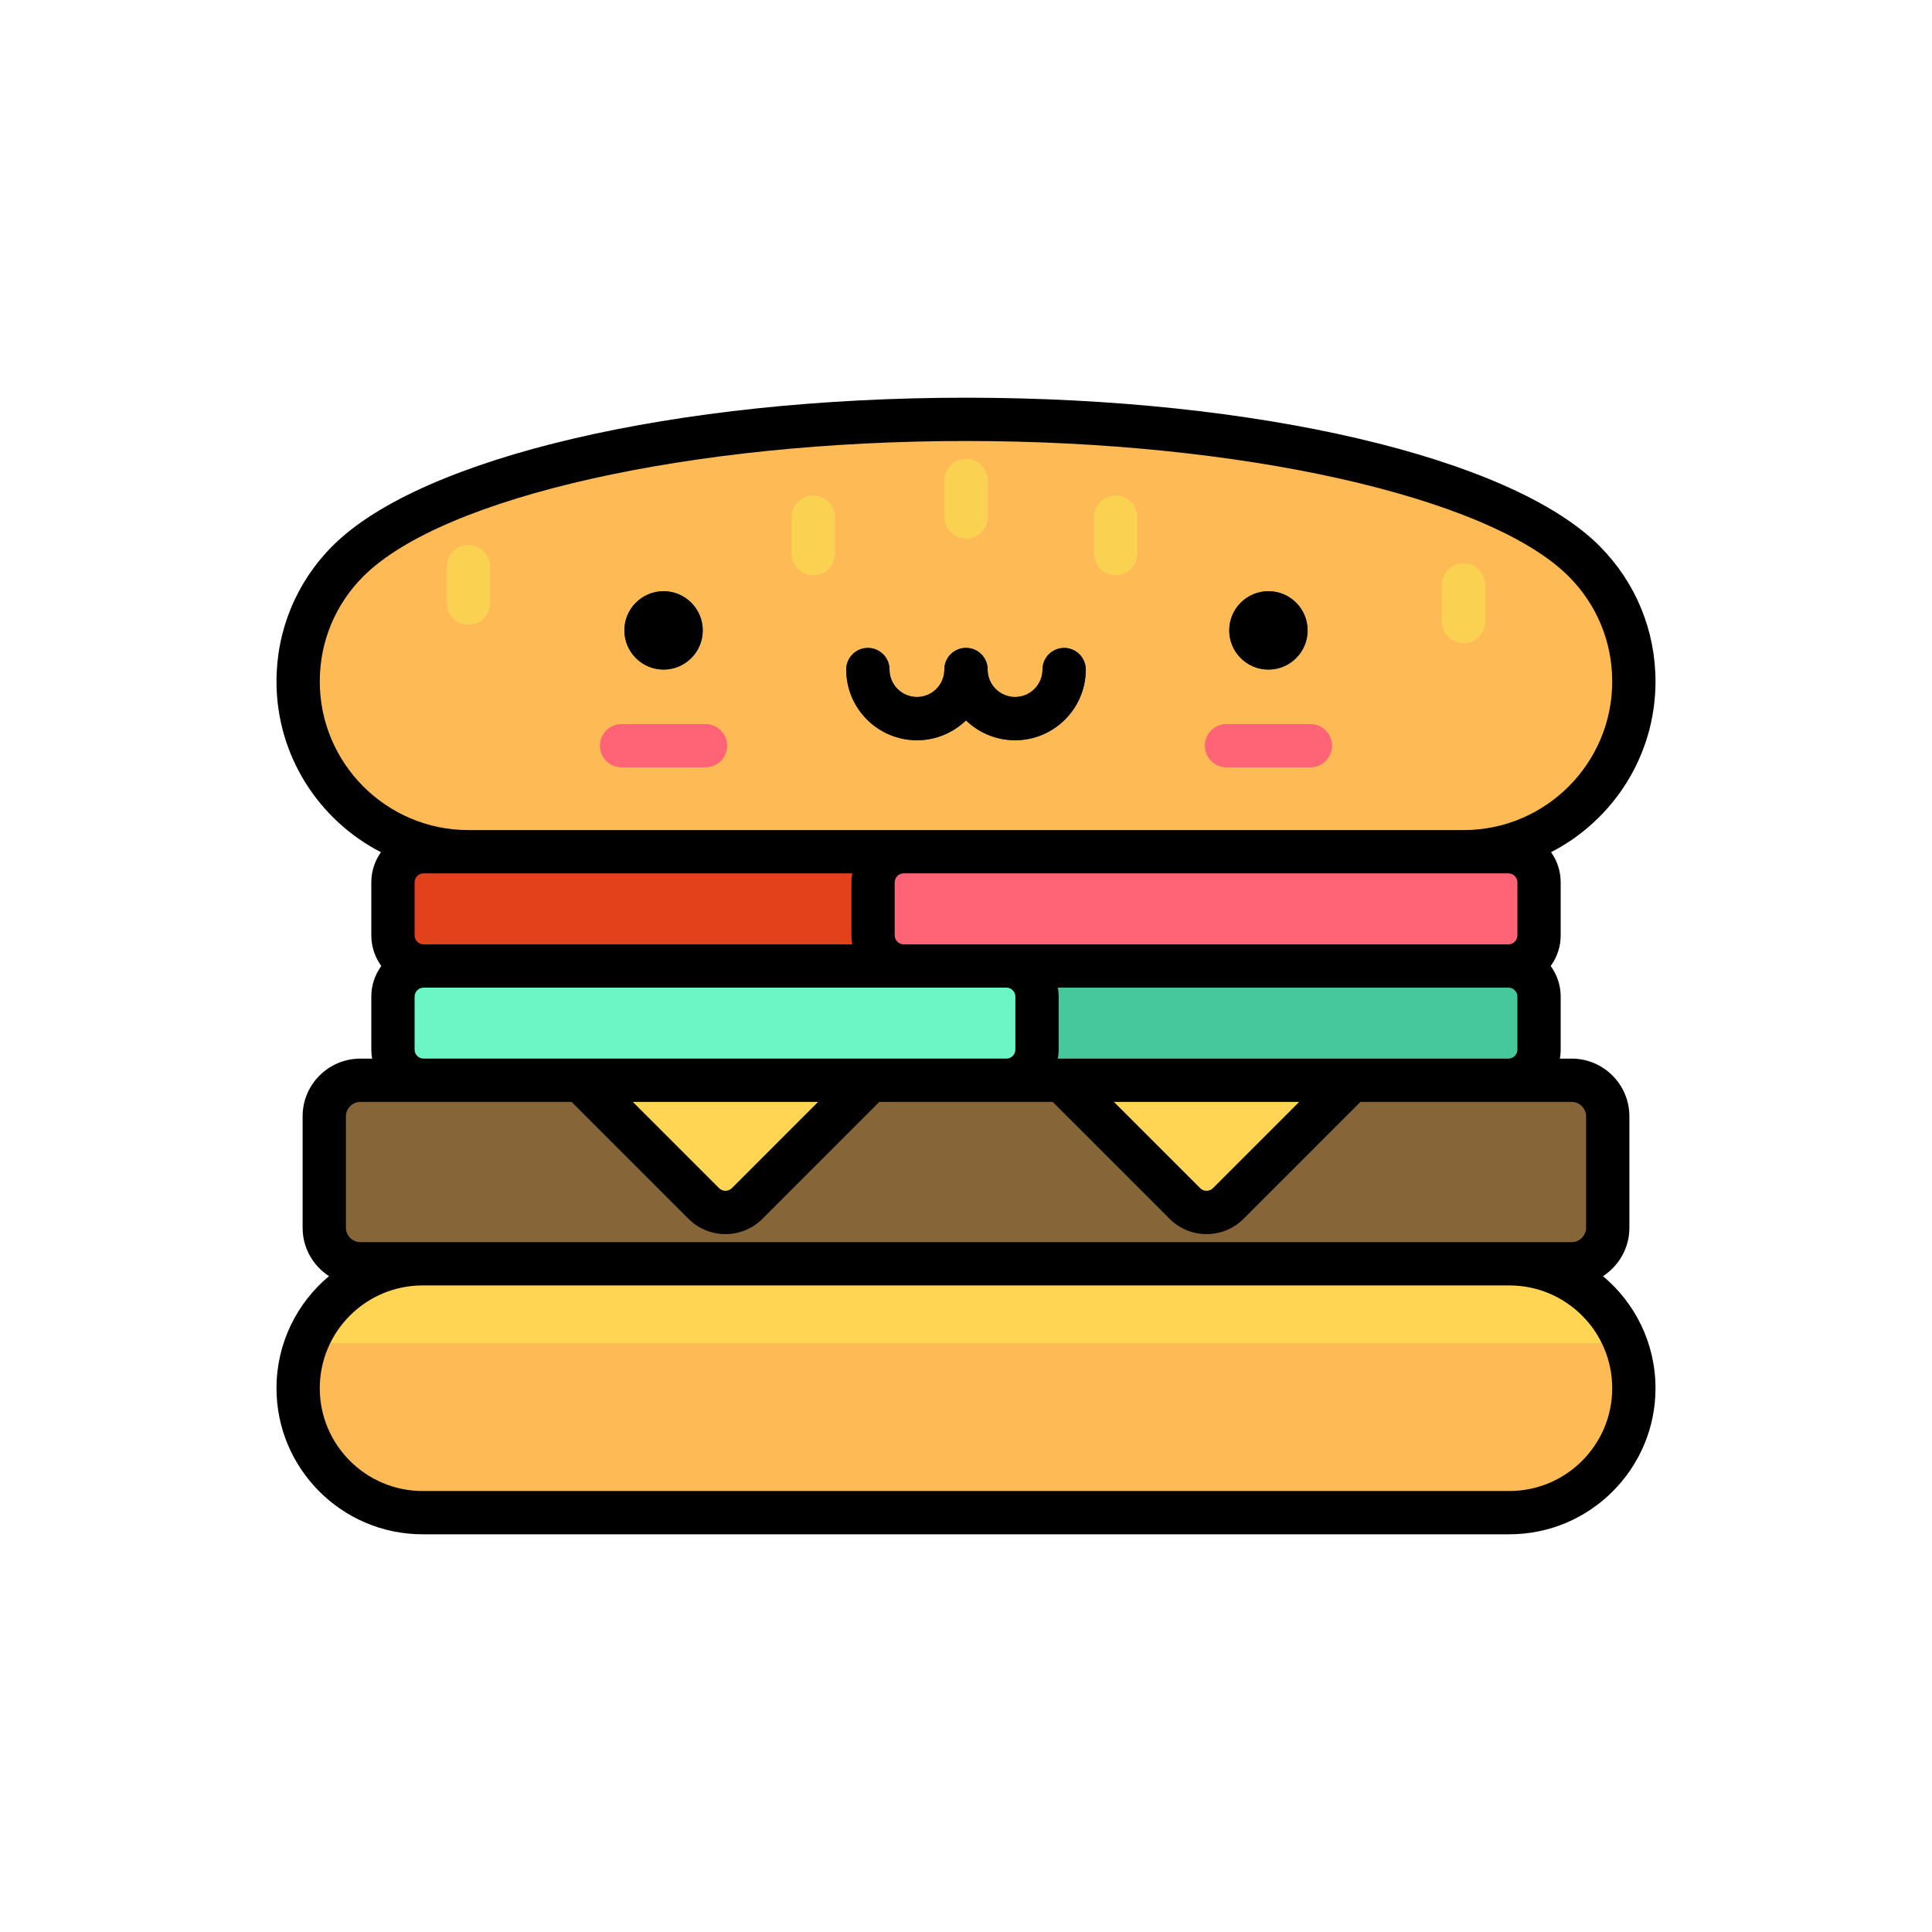 <?xml version="1.0" encoding="utf-8"?>
<!-- Generator: Adobe Illustrator 16.0.0, SVG Export Plug-In . SVG Version: 6.00 Build 0)  -->
<!DOCTYPE svg PUBLIC "-//W3C//DTD SVG 1.1//EN" "http://www.w3.org/Graphics/SVG/1.1/DTD/svg11.dtd">
<svg version="1.1" id="Layer_1" xmlns="http://www.w3.org/2000/svg" xmlns:xlink="http://www.w3.org/1999/xlink" x="0px" y="0px"
	 width="350px" height="350px" viewBox="0 0 350 350" enable-background="new 0 0 350 350" xml:space="preserve">
<path fill="#FDBA55" d="M273.448,228.949c12.45,0,22.541,10.092,22.541,22.539c0,12.45-10.093,22.543-22.541,22.543H76.552
	c-12.45,0-22.541-10.094-22.542-22.543c0-12.448,10.092-22.539,22.542-22.539H273.448z"/>
<path fill="#FFD553" d="M273.448,228.949H76.552c-9.572,0-17.745,5.968-21.013,14.383h238.923
	C291.192,234.917,283.021,228.949,273.448,228.949z"/>
<path fill="#866539" d="M291.259,202.229c0-3.591-2.938-6.528-6.528-6.528H65.272c-3.591,0-6.527,2.938-6.527,6.528v20.192
	c0,3.591,2.938,6.528,6.527,6.528H284.73c3.591,0,6.528-2.938,6.528-6.528V202.229z"/>
<g>
	<path fill="#FFD553" d="M105.175,195.698l22.335,22.335c2.152,2.152,5.675,2.152,7.827,0l22.335-22.335H105.175z"/>
	<path fill="#FFD553" d="M244.829,195.698l-22.335,22.335c-2.152,2.152-5.676,2.152-7.828,0l-22.335-22.335H244.829z"/>
</g>
<path fill="#46C79C" d="M278.813,180.533c0-3.045-2.49-5.535-5.534-5.535h-94.154c-3.045,0-5.535,2.49-5.535,5.535v9.631
	c0,3.043,2.49,5.532,5.535,5.532h94.154c3.043,0,5.533-2.489,5.533-5.532L278.813,180.533L278.813,180.533z"/>
<path fill="#6CF5C5" d="M187.865,180.533c0-3.045-2.49-5.535-5.534-5.535H76.724c-3.043,0-5.535,2.49-5.535,5.535v9.631
	c0,3.043,2.491,5.532,5.535,5.532h105.608c3.043,0,5.534-2.489,5.534-5.532L187.865,180.533L187.865,180.533z"/>
<path fill="#E2411C" d="M71.189,159.833c0-3.044,2.491-5.535,5.535-5.535h109.112c3.044,0,5.533,2.491,5.533,5.535v9.63
	c0,3.043-2.489,5.535-5.533,5.535H76.724c-3.043,0-5.535-2.49-5.535-5.535V159.833z"/>
<path fill="#FF6376" d="M158.164,159.833c0-3.044,2.49-5.535,5.535-5.535h109.581c3.044,0,5.534,2.491,5.534,5.535v9.63
	c0,3.043-2.49,5.535-5.534,5.535H163.698c-3.044,0-5.534-2.49-5.534-5.535L158.164,159.833L158.164,159.833z"/>
<path fill="#FDBA55" d="M286.961,101.65l-0.002,0.001l0.002-0.005c-14.707-14.706-58.647-25.678-111.959-25.678
	c-53.311,0-97.251,10.971-111.958,25.678v0h0c-5.582,5.582-9.034,13.292-9.034,21.809c0.001,17.034,13.809,30.842,30.843,30.843
	h180.294v-0.001c17.033,0,30.842-13.809,30.842-30.842C295.99,114.94,292.539,107.232,286.961,101.65z"/>
<g>
	<path fill="#FBD151" d="M147.329,104.244c-2.165,0-3.921-1.755-3.921-3.921v-6.642c0-2.165,1.756-3.921,3.921-3.921
		c2.166,0,3.921,1.756,3.921,3.921v6.642C151.25,102.488,149.495,104.244,147.329,104.244z"/>
	<path fill="#FBD151" d="M84.853,113.203c-2.166,0-3.921-1.756-3.921-3.921v-6.641c0-2.166,1.756-3.921,3.921-3.921
		c2.165,0,3.921,1.756,3.921,3.921v6.641C88.774,111.447,87.018,113.203,84.853,113.203z"/>
	<path fill="#FBD151" d="M175.002,97.603c-2.166,0-3.921-1.755-3.921-3.921V87.04c0-2.166,1.755-3.921,3.921-3.921
		c2.166,0,3.921,1.755,3.921,3.921v6.641C178.923,95.847,177.168,97.603,175.002,97.603z"/>
	<path fill="#FBD151" d="M202.121,104.244c-2.166,0-3.922-1.755-3.922-3.921v-6.642c0-2.165,1.756-3.921,3.922-3.921
		c2.165,0,3.92,1.756,3.92,3.921v6.642C206.041,102.488,204.286,104.244,202.121,104.244z"/>
	<path fill="#FBD151" d="M265.146,116.523c-2.165,0-3.921-1.755-3.921-3.921v-6.641c0-2.166,1.756-3.921,3.921-3.921
		c2.166,0,3.922,1.755,3.922,3.921v6.641C269.068,114.768,267.313,116.523,265.146,116.523z"/>
</g>
<g>
	<circle fill="#3F4963" cx="120.212" cy="114.201" r="7.1"/>
	<circle fill="#3F4963" cx="229.787" cy="114.201" r="7.1"/>
</g>
<g>
	<path fill="#FF6376" d="M127.806,139.014h-15.189c-2.166,0-3.921-1.756-3.921-3.921s1.756-3.921,3.921-3.921h15.189
		c2.166,0,3.921,1.755,3.921,3.921S129.971,139.014,127.806,139.014z"/>
	<path fill="#FF6376" d="M237.384,139.014h-15.189c-2.165,0-3.921-1.756-3.921-3.921s1.756-3.921,3.921-3.921h15.189
		c2.166,0,3.921,1.755,3.921,3.921S239.55,139.014,237.384,139.014z"/>
</g>
<g>
	<path fill="#3F4963" d="M166.11,134.107c-7.063,0-12.81-5.747-12.81-12.81c0-2.165,1.755-3.921,3.921-3.921
		s3.921,1.756,3.921,3.921c0,2.74,2.229,4.968,4.968,4.968s4.968-2.229,4.968-4.968c0-2.165,1.755-3.921,3.921-3.921
		s3.92,1.756,3.92,3.921C178.92,128.361,173.174,134.107,166.11,134.107z"/>
	<path fill="#3F4963" d="M183.891,134.107c-7.064,0-12.811-5.747-12.811-12.81c0-2.165,1.755-3.921,3.921-3.921
		s3.921,1.756,3.921,3.921c0,2.74,2.229,4.968,4.969,4.968c2.738,0,4.967-2.229,4.967-4.968c0-2.165,1.757-3.921,3.922-3.921
		s3.921,1.756,3.921,3.921C196.7,128.361,190.953,134.107,183.891,134.107z"/>
</g>
<path d="M229.789,121.3c3.921,0,7.099-3.178,7.099-7.1c0-3.921-3.178-7.1-7.099-7.1s-7.1,3.179-7.1,7.1
	C222.689,118.122,225.868,121.3,229.789,121.3z M166.111,134.107c3.45,0,6.583-1.373,8.889-3.599
	c2.305,2.226,5.44,3.599,8.889,3.599c7.064,0,12.811-5.747,12.811-12.81c0-2.165-1.755-3.921-3.921-3.921s-3.921,1.756-3.921,3.921
	c0,2.739-2.229,4.968-4.969,4.968c-2.738,0-4.969-2.229-4.969-4.968c0-2.165-1.755-3.921-3.92-3.921s-3.921,1.756-3.921,3.921
	c0,2.739-2.229,4.968-4.968,4.968c-2.739,0-4.968-2.229-4.968-4.968c0-2.165-1.756-3.921-3.921-3.921
	c-2.166,0-3.921,1.756-3.921,3.921C153.3,128.361,159.047,134.107,166.111,134.107z M120.21,121.3c3.921,0,7.1-3.178,7.1-7.1
	c0-3.921-3.179-7.1-7.1-7.1c-3.921,0-7.1,3.179-7.1,7.1C113.111,118.122,116.29,121.3,120.21,121.3z M290.398,231.187
	c2.872-1.863,4.781-5.093,4.781-8.765v-20.193c0-5.762-4.688-10.449-10.447-10.449h-2.146c0.09-0.525,0.147-1.063,0.147-1.615
	v-9.631c0-2.067-0.675-3.976-1.805-5.535c1.129-1.558,1.805-3.467,1.805-5.535v-9.63c0-2.03-0.649-3.908-1.742-5.451
	c11.221-5.772,18.919-17.464,18.919-30.927c0-9.23-3.574-17.913-10.066-24.466c-0.037-0.039-0.073-0.078-0.112-0.116
	c-16.046-16.045-62.152-26.827-114.73-26.827c-52.577,0-98.684,10.782-114.731,26.827c-6.566,6.565-10.182,15.295-10.182,24.582
	c0,13.463,7.699,25.155,18.921,30.928c-1.092,1.542-1.742,3.419-1.742,5.45v9.63c0,2.068,0.675,3.977,1.805,5.535
	c-1.13,1.559-1.805,3.467-1.805,5.534v9.632c0,0.551,0.057,1.089,0.148,1.615h-2.145c-5.762,0-10.449,4.688-10.449,10.448v20.193
	c0,3.672,1.908,6.9,4.779,8.765c-5.81,4.857-9.513,12.155-9.513,20.304c0,14.591,11.872,26.462,26.462,26.463h0.001l196.896-0.001
	c14.591,0,26.462-11.872,26.462-26.462C299.911,243.342,296.208,236.045,290.398,231.187z M57.931,123.456
	c0-7.19,2.801-13.951,7.885-19.037C80.259,89.977,125.159,79.89,175.002,79.89c49.71,0,94.503,10.034,109.07,24.414
	c0.056,0.062,0.115,0.122,0.176,0.18c5.043,5.078,7.821,11.813,7.821,18.972c0,14.844-12.078,26.921-26.922,26.922H84.853
	C70.009,150.377,57.932,138.3,57.931,123.456z M191.639,191.779c0.091-0.526,0.147-1.063,0.147-1.615v-9.631
	c0-0.552-0.057-1.089-0.147-1.614h81.641c0.874,0,1.612,0.738,1.612,1.614v9.631c0,0.874-0.738,1.612-1.612,1.612v0.002
	L191.639,191.779L191.639,191.779z M235.361,199.621l-15.64,15.639c-0.619,0.619-1.664,0.619-2.282,0.002l-15.64-15.641H235.361
	L235.361,199.621z M273.278,171.077h-109.58c-0.875,0-1.614-0.739-1.614-1.614v-9.63c0-0.875,0.739-1.613,1.614-1.613h109.581
	c0.875,0,1.613,0.738,1.613,1.613v9.63C274.892,170.338,274.153,171.077,273.278,171.077z M76.724,191.776
	c-0.874,0-1.613-0.738-1.613-1.612v-9.631c0-0.875,0.739-1.613,1.613-1.613h105.608c0.873,0,1.612,0.738,1.612,1.613v9.631
	c0,0.874-0.738,1.612-1.612,1.612H76.724z M148.204,199.621l-15.639,15.64c-0.619,0.618-1.664,0.618-2.282,0.001l-15.64-15.641
	H148.204L148.204,199.621z M154.39,171.077H76.724c-0.874,0-1.613-0.739-1.613-1.614v-9.63c0-0.875,0.739-1.613,1.613-1.613h77.667
	c-0.091,0.525-0.148,1.062-0.148,1.613v9.63C154.242,170.015,154.299,170.551,154.39,171.077z M62.666,202.229
	c0-1.414,1.193-2.607,2.606-2.607h38.281l21.185,21.187c1.843,1.842,4.265,2.764,6.686,2.764c2.421,0,4.843-0.922,6.686-2.764
	l21.185-21.187h31.415l21.186,21.187c1.843,1.843,4.264,2.764,6.685,2.764c2.422,0,4.844-0.922,6.688-2.764l21.185-21.187h38.281
	c1.412,0,2.605,1.194,2.605,2.607v20.193c0,1.413-1.193,2.606-2.605,2.606h-11.243c-0.013,0-0.027-0.001-0.04-0.001l-196.898,0.001
	H65.272c-1.413,0-2.606-1.193-2.606-2.606V202.229z M273.448,270.109L76.552,270.11c-10.267-0.001-18.62-8.354-18.621-18.622
	c0-10.266,8.352-18.618,18.621-18.618h196.936c10.25,0.022,18.581,8.366,18.581,18.618
	C292.069,261.756,283.716,270.109,273.448,270.109z"/>
</svg>
